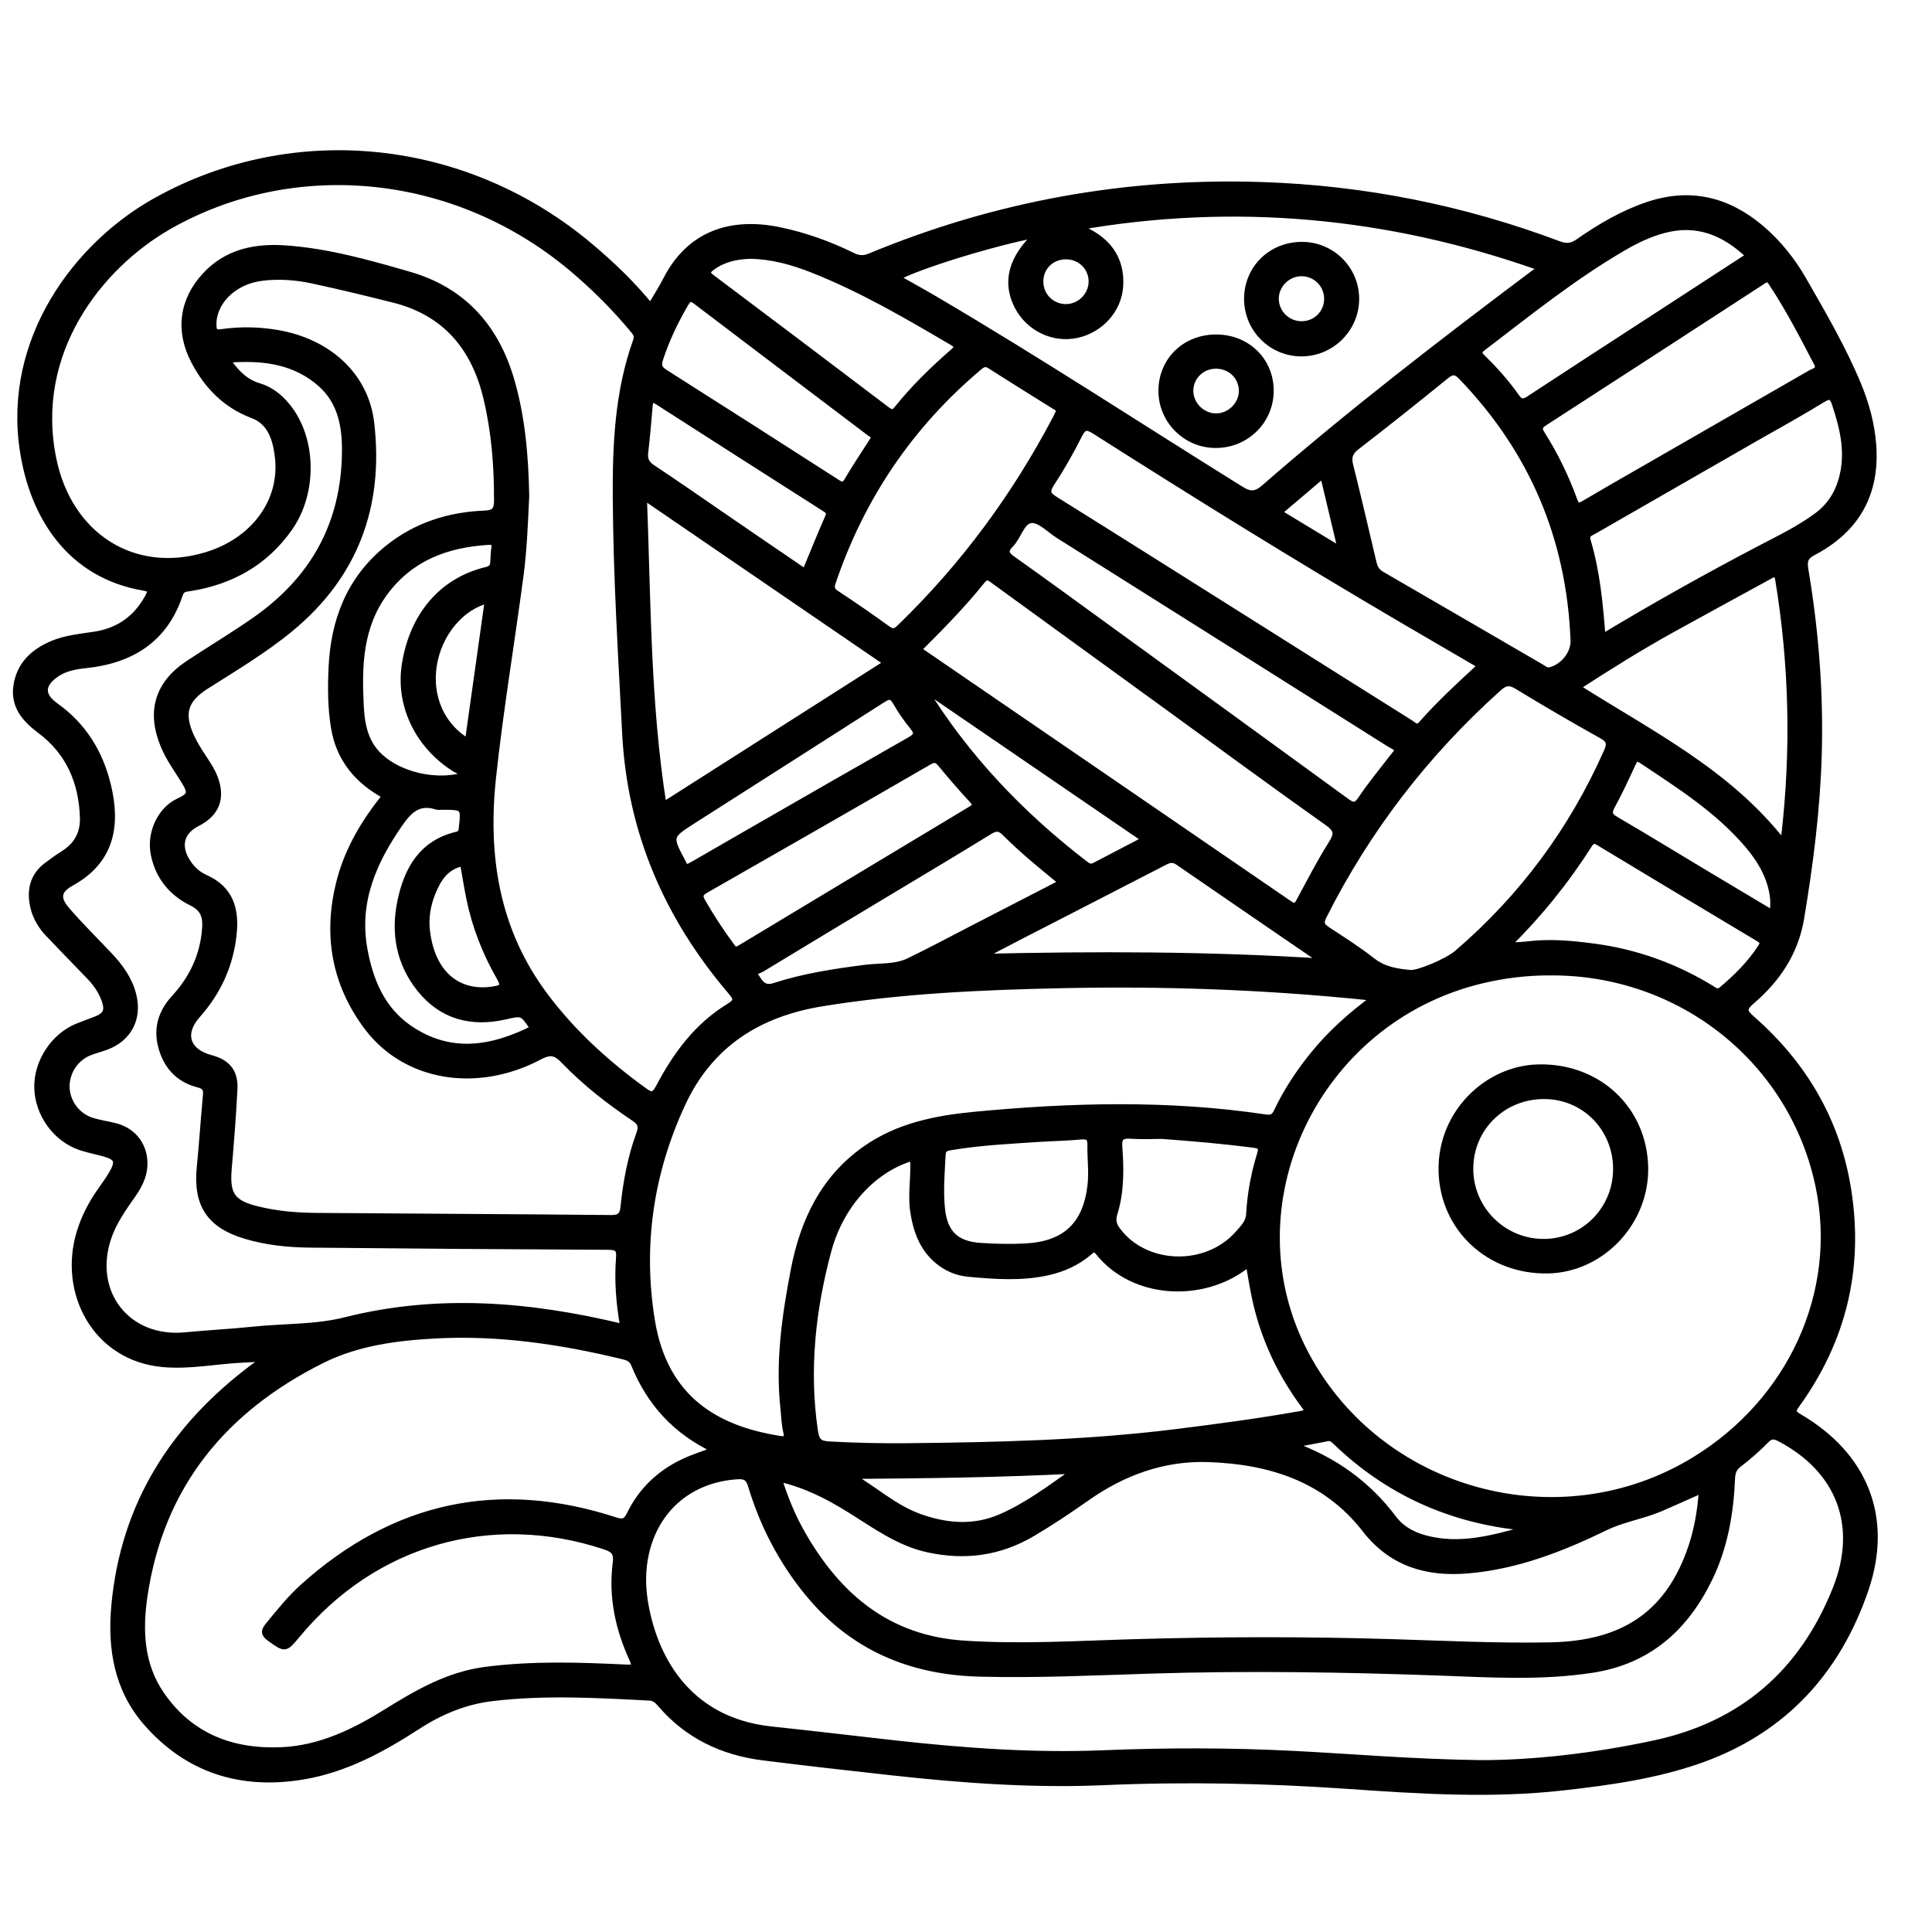 <?xml version="1.0" encoding="utf-8"?>
<!-- Generator: Adobe Illustrator 23.0.0, SVG Export Plug-In . SVG Version: 6.00 Build 0)  -->
<svg version="1.0" xmlns="http://www.w3.org/2000/svg" xmlns:xlink="http://www.w3.org/1999/xlink" x="0px" y="0px"
	 viewBox="0 0 3000 3000" style="enable-background:new 0 0 3000 3000;" xml:space="preserve">
<style type="text/css">
	.st0{stroke:#000000;stroke-width:10;stroke-miterlimit:10;}
</style>
<g id="Layer_1">
</g>
<g id="Layer_2">
	<g>
		<path class="st0" d="M1010.2,476.3c9-15.4,17.5-28.4,24.5-42.2c36.4-70.7,100-91.7,174.4-76.6c40.2,8.2,78.4,22,115.1,40
			c9.5,4.6,17.4,4.8,27.1,0.7c195-80.9,398.2-117.6,609-110.5c158.2,5.3,311.6,35.9,459.9,91.6c11.9,4.5,20.3,3.8,31-3.7
			c33.4-23.3,68.5-44,107.4-57.1c65.7-22.2,124.1-7.9,176,36.2c26.7,22.7,48.4,50,65.8,80.4c30.4,53,61.2,105.7,84.7,162.4
			c12.3,29.6,20.6,60.2,23.2,92c6.1,76.3-25.2,132.5-92.9,168c-11.9,6.2-14.7,12.5-12.4,26.6c15.8,94.1,23.4,188.8,20.9,284.6
			c-2.3,86.5-13.2,171.8-27.4,257c-8.8,53-36.8,94.7-76.5,128.6c-14.6,12.5-11.7,17.4,0.9,28.5c80.7,71,132.1,158.8,148.8,265.7
			c19,121.4-7.8,232.2-79.5,331.9c-6.1,8.5-9.1,12.6,3,19.7c102.4,59.8,141.5,156.7,103.1,268.5
			c-43.3,126.4-126.6,217.7-254.4,263.5c-69.1,24.7-141.5,34.8-214.1,43c-112.7,12.8-225.2,5.3-337.8-2.5
			c-125.2-8.6-250.4-11.1-375.9-5.6c-109.9,4.8-219.4-3.2-328.6-15.2c-66.7-7.3-133.4-14.9-200-23.2
			c-63.6-7.9-118.3-33.9-160.4-83.4c-4.5-5.2-9.3-9.2-16.5-9.5c-81.5-4.3-163-8.9-244.4,0.8c-41.7,5-79.7,20.6-115,43.4
			c-55.6,36.1-113.5,67.7-179.8,78.5c-95,15.5-177.5-9.9-241.7-83.3c-45.5-52-56-115.4-49.8-182.2
			c14.5-156.8,91.7-277.2,215.9-370.1c3.8-2.9,7.8-5.6,11.6-8.5c0.9-0.7,1.4-1.8,4.3-5.3c-11.7,0.7-21.3,1.4-31,1.8
			c-41.8,1.8-83.2,10.8-125.4,7c-105.1-9.3-157.8-111.4-129.2-204.4c7.1-23.2,18.1-44.3,32-64.1c6.2-8.8,12.6-17.6,18-26.9
			c11.3-19.3,8.3-25.9-13.3-31.8c-12.1-3.3-24.5-5.7-36.3-9.7c-38.1-13.1-65.5-51.6-66.3-92.1c-0.8-39.2,25-79.1,61.1-94.2
			c9.4-3.9,19-7.3,28.5-10.9c17.3-6.5,20.9-14.3,14.6-31.7c-5.2-14.4-14-26.3-24.6-37.2c-20.9-21.5-41.7-43.1-62.4-64.8
			c-11.4-11.9-19.7-25.8-23.4-41.9c-5.8-25.4-0.9-47.7,20.9-64.2c8.6-6.5,17.4-12.8,26.5-18.5c20.7-13.1,30.5-32.2,29.7-56
			c-1.8-54.9-21.7-101.7-66.7-135.3c-23.4-17.5-41.2-37.9-36.6-69.1c4.9-32.7,26.4-52.8,55.8-65.1c21.2-8.9,44.2-10.7,66.6-14.3
			c36.9-5.9,63.9-25.6,81.7-58.2c4.3-7.9,6.5-13-6.4-15.2C109.4,893,51.5,802.6,35.8,699.5c-26.3-172.2,83.1-319,207-387.9
			c214.9-119.4,481.4-91.1,673.8,71.3C949.7,410.8,980.9,440.5,1010.2,476.3z M2407.6,1509.6c-36.1-0.2-71.7,4.1-106.8,12.5
			c-258.9,61.7-395.1,350.6-273.6,580.3c114.7,216.9,394.8,293.1,604.5,164.6c149.9-91.8,226.4-260.2,192.7-423.9
			C2784.2,1647.3,2610.5,1508.5,2407.6,1509.6z M816.8,769.8c-2,42.5-3.5,82.7-8.7,122.6c-13.9,105.1-31.6,209.7-42.9,315.2
			c-13,122,5,236.7,80.2,337.8c43.1,57.8,95.6,105.6,153.8,147.8c11.7,8.5,16.4,9.6,24.2-5.1c26.3-49.8,59.2-94.8,108.3-124.7
			c14.2-8.7,12.5-13.2,3.1-24.2c-98.2-115.4-155.7-247-163.7-400c-6.3-122.2-13.9-244.3-14.6-366.7c-0.5-82.3,3.2-164.4,31.4-243.1
			c3.2-9-1.2-13.4-5.8-18.9c-26.6-31.8-55.7-61.1-87.1-88.2C708.4,261,453.6,241.6,261.6,351.6c-107.6,61.7-213.3,195.6-179,361.6
			C107,831.8,206.8,896.5,320.2,862.4C394,840.2,439.4,779.2,432,710.9c-3-27.5-11-55.6-39.2-66.2c-42.7-16.1-71-45.6-91.3-84.3
			c-24.6-46.9-18.1-94.5,17.6-132.8c34-36.5,78-44.9,125.1-41.5c65.5,4.7,128.4,22.6,191.1,40.7c81.5,23.6,132.3,78.5,157,159
			C810.8,646.5,815.5,709.1,816.8,769.8z M598.7,1235.7c-43.4-23.3-71.7-57.4-79.7-105.7c-5.1-30.8-5.3-62.1-3.8-93.4
			c3.4-73.4,27.9-137.1,86.4-184.6c44-35.7,95.4-52,151.3-54.2c14.6-0.6,19.2-5.4,19.2-20.1c0.2-53.6-3.9-106.6-16.3-158.9
			c-18.6-78.8-63.4-133.3-144.1-153.7c-41.8-10.5-83.6-20.7-125.7-29.7c-26.4-5.7-53.4-7.8-80.5-4.2c-43.6,5.8-75.5,38.2-74.4,74.3
			c0.3,9.8,3,12,12.7,10.6c29.2-4.2,58.5-3.7,87.7,1.4c79.2,13.9,136.2,66.4,144.6,139.4c14.9,128.2-24.5,236.3-125.7,319.6
			c-40.9,33.6-86.2,60.5-130.7,88.8c-33.6,21.4-39.5,43.2-22.7,79.4c4.8,10.3,10.9,20,17.1,29.5c7.2,11.1,14.8,21.9,19.4,34.3
			c11.6,31.4,2.2,54.8-27.8,70c-23.8,12.1-30.2,33.4-16.9,56.8c7,12.4,17.1,22.2,29.8,27.9c38.9,17.2,47.9,48.6,43.9,87.2
			c-5.1,48.1-24,89.6-56.2,125.8c-25.7,28.9-16.3,57.1,20.9,67c25.7,6.9,37.8,21.2,36.5,47.9c-2,41.3-5.4,82.6-8.9,123.8
			c-3.4,40.5,5.5,53.7,45.5,63.4c29.9,7.3,60.4,9.9,91,10.1c152.4,1.2,304.8,1.8,457.2,3.3c13.9,0.1,18.6-4,20-17.6
			c4-38.8,11.1-77.2,24.6-113.8c4.4-12.1,1.5-17.7-8.6-24.4c-39-26.1-75.8-55-108.4-88.8c-12.3-12.7-20.7-15.9-38.2-6.6
			c-97.2,51.6-207.7,33.4-267.1-45.1c-51.6-68.3-64.6-145.7-42.8-228.4C540.9,1318.2,566.4,1275.6,598.7,1235.7z M1110.5,2251.4
			c-61-28.5-101.5-73.4-125.7-133c-3.6-8.9-10.4-11-17.4-12.7c-94.5-22.9-190.1-37.3-287.7-32.5c-62,3.1-123.7,10.8-179.8,38.7
			c-152.2,76-250.3,194-275.8,365.8c-8,53.9-5.8,107.4,26.5,154.1c45,65,110.4,89.7,187,86.2c59.6-2.7,112.6-28.4,161.9-59.1
			c48.2-30,96.3-57.9,153.5-65.5c72.9-9.6,146-7.2,219.1-3.7c13.1,0.6,15.7-1.1,9.9-13.8c-21.6-47.2-32.3-96.8-25.6-148.6
			c2.1-16.4-3-21.5-17.1-26.2c-177-58.8-358.6-6.8-478.2,137.7c-18.6,22.4-18.2,21.9-41.9,5.1c-9.7-6.9-9.1-11.7-2.4-19.8
			c17.1-20.9,34-42,54.1-60.1c141.6-127.1,302.9-162,484-103.2c11.8,3.8,17.2,3.1,23.1-9c18.2-37.4,47-64.8,84.8-82.2
			C1077.4,2262.8,1092.9,2258,1110.5,2251.4z M2298.7,2738.1c80.5,0.2,176.1-10.4,270.9-30.8c137.2-29.6,229.8-111.3,281.2-240.1
			c39.2-98.4,5.5-185.2-87.3-233.8c-8.9-4.7-14.1-4.5-21.4,2.9c-13.1,13.2-27.1,25.6-41.8,36.8c-8.2,6.2-10.7,12.8-11.1,22.6
			c-2.3,53.7-11.2,106.2-34.9,155c-37.3,76.9-94.4,128.3-181.9,141.8c-78.3,12.1-156.8,7.3-235.1,4.4c-149.3-5.4-298.6-7.8-448-3.2
			c-89.3,2.8-178.6,7.1-268.1,4.8c-107.1-2.7-197.3-40.6-266.3-124.6c-40.9-49.8-70-105.9-88.5-167.3c-3.7-12.1-9-15.4-21.5-14.6
			c-72.9,4.7-126.8,50.1-142.4,121c-5.3,24.3-5.4,48.9-1.5,73.4c12.9,81.6,62.2,185.3,197.1,199.5c63.8,6.7,127.4,14.4,191.2,21.5
			c107.4,11.9,214.9,19.8,323.2,15.4c98.9-4,197.8-4.1,296.8,1C2100.2,2728.4,2191.1,2736.6,2298.7,2738.1z M2134.2,1549.7
			c-8.7-1.2-12.1-1.9-15.5-2.2c-157.1-16-314.7-21.5-472.5-18c-123.5,2.7-246.7,8.2-369.1,28c-99.5,16.1-174.8,63.8-217.8,156.4
			c-49.7,107.2-66.3,220.2-47.4,336.6c20,123,101.5,168.8,198.6,184.1c8.9,1.4,13.5,0.6,10.8-10.8c-2.9-12.2-3.2-24.9-4.5-37.4
			c-7.8-72.4,2.5-143.7,16.1-214.4c14.6-75.7,46.1-142.5,111.9-188.3c50.4-35.1,108.7-46.6,168.1-52.3
			c150.8-14.4,301.6-18.4,452.1,4.1c9.6,1.4,13.9-1,17.9-9.4c15.2-32.1,34.7-61.5,57.2-89.1
			C2066.3,1604.8,2096.9,1577.2,2134.2,1549.7z M968.2,2061.1c-6.7-36.9-9.4-72.7-6.6-108.6c1.1-13.8-3.6-16.7-16.9-16.8
			c-154.2-0.7-308.4-1.9-462.6-3.4c-34.2-0.3-68.3-3.7-101.3-13.7c-55.5-16.7-76.1-48.7-70.2-106.6c3.7-37,6-74.1,9.5-111.1
			c1-10.2-1.7-14.6-12.3-17.3c-31.4-8-50.1-29.6-57.7-60.5c-6.8-27.9,1.5-52.3,20.5-73c28.6-31.1,45.5-67,48.3-109.6
			c1.2-17.9-3.3-30.2-21-38.9c-31.1-15.3-51.8-40.3-58.8-75.2c-6.6-32.8,10.3-68.8,38.2-81.8c18.6-8.7,20.4-13.2,9.5-31.1
			c-10.9-17.9-23.5-34.7-31.8-54.2c-22.9-53.7-10.1-97.5,38.4-129.3c33.6-22.1,67.9-42.8,101-65.7
			c91.8-63.6,140.4-149.9,141.6-262.3c0.4-40.3-6.3-78.2-38.2-106.4c-38.6-34-85.5-40.7-134.8-38c-8.1,0.5-9.3,3.4-4.2,10
			c11.3,14.5,24.2,26.7,42.2,32c18.6,5.4,32.9,16.8,44.9,31.5c40.4,49.3,42.3,133.4,3.4,188.7c-37.6,53.5-90.2,82.9-154.1,93.1
			c-7.2,1.1-13.3,1-16.3,10.2c-23.2,69.9-75.1,101.9-145.5,109.4c-16.1,1.7-32.3,4.5-46,13.9c-23.5,16-24.3,33.5-1.3,49.8
			c43.2,30.7,69,72.8,81.2,123.4c15.2,62.9,5,117.1-56.8,151.2c-20.8,11.5-22.9,23.9-7.1,42.3c21.1,24.5,44.3,47.2,66.5,70.8
			c16.6,17.6,30.6,36.9,36.7,60.9c9.2,36.5-6.8,67.5-42,80.6c-9,3.3-18.4,5.4-27.2,9.2c-22.2,9.6-35.9,32.7-34.2,56.3
			c1.7,22.8,18,43.4,40.5,50c11.5,3.4,23.4,5.1,35,8c29.6,7.5,47.2,32.2,45.1,62.5c-1.2,16.7-8.8,30.8-18.3,44.3
			c-14.7,21.1-29.6,41.9-37.9,66.9c-28.3,85.4,30.6,159.9,119.9,151.2c35.2-3.4,70.6-5.1,105.7-8.8c47.6-5,96.5-2.9,142.9-14.6
			C680.7,2014,823.5,2026.1,968.2,2061.1z M1208.9,2295.5c10.3,33,22.5,61.8,38.1,88.7c55.7,96.2,132.7,160.5,249.2,168.3
			c89.5,6,178.7,0.2,268-2.3c132-3.8,263.9-4,395.9,0c82.7,2.5,165.5,6.7,248.3,5c110.9-2.3,178.9-47.4,214.6-142.9
			c11.7-31.3,17.8-63.9,20-99c-22.8,10.1-43.4,19.6-64.2,28.5c-28.1,12-58.6,16.4-86.4,29.9c-67.6,32.9-137.4,60.1-213.2,66.5
			c-63.4,5.4-118.2-10.5-159.3-63.5c-61.6-79.3-148.6-106.2-244-109.4c-69-2.3-131.9,20.6-188.5,60.4c-27.5,19.3-55.3,38-84.3,55.1
			c-51,30.1-104.9,37.4-162.7,24.6c-45.9-10.2-82.4-37.6-121-61.5C1285.8,2323,1250.9,2305,1208.9,2295.5z M1417.8,1797.1
			c-61.7,17.8-112.7,73.5-131.9,145.1c-24.6,91.7-34.7,184.5-20.9,279.5c2.5,17.5,7.9,20.7,23,21.6c40.3,2.2,80.6,3.1,121,2.7
			c138.5-1.4,276.9-4.6,414.6-21.6c65.4-8.1,130.7-16.8,195.6-28.3c14.4-2.5,11.6-6.4,5.2-15.1c-36.4-49.4-61.9-103.8-75-163.9
			c-3.9-17.7-6.6-35.6-9.9-54.1c-3.1,1.6-4.9,2.2-6.3,3.2c-66.6,50.7-172.9,46.2-227.3-21.7c-6.6-8.3-10.4-3.8-15.7,0.6
			c-18.3,15.3-39.7,24.9-62.7,30.1c-40.9,9.2-82.2,6.2-123.4,2.4c-17.7-1.6-33.7-8.3-47.5-19.7c-24.7-20.4-34.1-48.4-38.5-78.8
			C1414.4,1852.2,1420.5,1825.2,1417.8,1797.1z M1610.1,363.9c-67.3,12.6-185.1,48.9-217.8,67.2c20.9,11.8,41.3,23,61.3,34.8
			c160.1,94.2,315.4,196,473.1,294.1c14.7,9.2,23.6,8.6,36.6-2.7c134.4-117,275.5-225.6,417.9-332.5c3.1-2.4,7.8-3.7,7.7-10.4
			c-233.4-82.2-472-104.5-716.2-61.8c46,16.9,69.2,48.3,66.4,91.7c-2.3,36.2-29.7,67.2-66.6,75.4c-36.5,8.1-74.6-10.1-92.2-43.9
			C1560.9,438.4,1570.5,400.8,1610.1,363.9z M2190.9,1511.2c13,0.4,57.1-18.3,71.5-30.6c101.3-86.8,178.8-191.3,232.9-313.3
			c5.3-12,4.7-18.2-7.6-25.1c-44.4-24.8-88.4-50.4-131.8-76.9c-12-7.3-19.2-5.9-29.1,3.1c-112.8,101.2-203.7,219-271.9,354.5
			c-5.5,10.9-2.5,15.4,6.3,21.2c23.5,15.4,47.4,30.5,69.5,47.9C2148.9,1506.3,2169.4,1509.4,2190.9,1511.2z M1426.6,1007.9
			c1.9,2,2.5,3.1,3.5,3.8c190.6,130.6,381.3,261,571.8,391.8c9.8,6.8,12.3,2.7,16.6-5.4c15.9-29.5,31.3-59.4,49.1-87.7
			c9.5-15.1,9.4-22.2-6.1-33.2c-81.1-57.4-161.1-116.3-241.5-174.7c-92-66.8-184.1-133.6-276.1-200.5c-6.5-4.7-11.6-9.8-19.1-0.3
			C1494.9,939.2,1461.1,973.2,1426.6,1007.9z M2443.7,994.2c-6.2-158.2-63.8-294.3-173.6-408.6c-8.7-9.1-14.2-10.7-24.7-2.2
			c-46,37.4-92.4,74.3-139.3,110.5c-10.6,8.2-13,16.2-9.8,28.8c12.6,50.4,24.4,101.1,36.3,151.6c1.9,8,5.4,13.7,13,18.1
			c82.9,47.9,165.5,96.1,248.3,144.2c3.9,2.3,7.3,5.8,12.9,4.5C2427.7,1036,2444.6,1014.8,2443.7,994.2z M1030,1250.7
			c117-74.6,231.1-147.3,347.3-221.3c-126.3-86.4-250-171.1-377.8-258.5C1005.8,933,1004.7,1091,1030,1250.7z M2299.6,1033.6
			c-43.1-25.2-84-48.9-124.7-72.8c-160.3-94-318.1-192-474.9-291.7c-12.8-8.1-17.8-7-24.7,6.7c-12.9,25.7-27.1,50.8-42.9,74.8
			c-8.5,13-5.8,18,6.4,25.6c105.7,65.9,210.9,132.5,316.3,198.8c78.5,49.5,157,99,235.6,148.3c5,3.2,9.7,9.3,16.7,1.3
			C2235.4,1092.6,2266.8,1063.9,2299.6,1033.6z M1644.9,638.8c-0.4-4.8-4-6.3-7-8.1c-33.5-21-67.1-41.7-100.4-63.1
			c-7.3-4.7-11.7-2.3-17.3,2.4c-107.1,90.2-182.7,201.9-227.5,334.5c-2.7,8-1.6,12.5,6.1,17.5c27,17.7,53.6,36.1,79.8,55.1
			c8.7,6.3,13.2,2.9,19.4-3.1c98.2-95,178.2-203.5,241.6-324.3C1641.6,645.9,1643.3,642.1,1644.9,638.8z M2768.2,1308
			c1.3-4.2,2.3-6.4,2.6-8.7c15.5-133.6,12.6-266.7-9.3-399.5c-2.1-12.6-7.6-8.9-14.5-5.1c-49.9,27.4-99.9,54.4-149.7,82
			c-50.2,27.8-98.9,58.2-148.6,90.4C2561.8,1139,2682.4,1198.4,2768.2,1308z M2488.1,989.6c82.1-49.4,163-94.6,245.2-137.7
			c29.7-15.5,59.9-30.1,87.1-50c19.7-14.3,32.5-33,39.3-56.4c11.9-40.7,2.8-79.4-10-118c-3.8-11.5-7.2-15.1-19.6-7.5
			c-33.6,20.7-68.3,39.7-102.6,59.3c-84.1,48.3-168.2,96.5-252.3,144.9c-5.7,3.3-13.3,4.9-10.1,15.6
			C2479.4,887.9,2484.1,937.4,2488.1,989.6z M2823.4,568.7c-0.7-1.7-1.2-3.5-2-5.1c-22.2-42.5-44.1-85.1-70.7-125.1
			c-5.8-8.7-10.3-4.2-15.9-0.6c-112,72.8-224,145.5-336.2,218c-8.1,5.2-10.3,9-4.6,18c20.5,32.5,37.4,67,50.4,103.2
			c4.2,11.6,8.7,9.1,16.5,4.5c27.8-16.5,55.9-32.5,83.9-48.6c89.3-51.3,178.6-102.6,267.8-154C2817,576.7,2823.3,575.8,2823.4,568.7
			z M2170.3,1166.3c-1.4-7-8-8.3-12.6-11.3c-171.2-108-342.4-215.9-513.7-323.7c-14.2-8.9-29.4-25.4-42.7-24.1
			c-15.2,1.5-20.1,25.9-32.2,38.1c-9.7,9.9-7.7,15.4,3.3,23.2c54.7,38.8,108.8,78.5,163.1,117.9c118.3,85.9,236.6,171.7,354.7,257.8
			c9.8,7.2,15.3,9,23.4-3.2c14.9-22.4,32.3-43.1,48.7-64.6C2165,1173.2,2167.5,1169.8,2170.3,1166.3z M2716.3,397.2
			c-38.8-36.9-81.6-54.3-133.7-40c-22.1,6-42.6,15.9-62.3,27.4c-77.4,45-146.9,101.1-217.8,155.2c-8.7,6.6-6.2,10.4,0,16.4
			c18.9,18.4,36.5,38.2,51.6,59.7c7.1,10.2,12.2,9.2,21.2,3.2c63-41.4,126.3-82.3,189.5-123.4
			C2614.8,463.1,2664.9,430.6,2716.3,397.2z M1144.2,1475.1c2.9-1.6,6.1-3.2,9.1-5c117.8-70.9,235.6-141.9,353.5-212.7
			c7.7-4.6,10.4-7.4,2.9-15.4c-16.8-17.9-32.7-36.6-48.4-55.5c-5.8-7-9.6-9.1-18.8-3.8c-115.4,66.8-231.1,133.1-346.9,199.2
			c-8.7,5-10.4,9.1-5.2,18.1c13.8,23.9,28.7,46.9,45.2,69.1C1137.8,1471.9,1139.5,1475.3,1144.2,1475.1z M1649.2,1370.4
			c-31.8-25.9-61.5-50.2-88.6-77.3c-8.5-8.5-14.3-8.3-24.3-2.2c-53.5,33-107.5,65-161.3,97.4c-64.1,38.6-128.3,77.1-192.2,116
			c-4.2,2.6-14.5,4.1-9.8,11.2c6.4,9.6,11.9,21.6,29.5,15.8c45.6-14.8,92.9-22,140.4-28.1c23-3,47.3-0.3,68.8-10.7
			c35-17,69.3-35.4,103.8-53.2C1559.2,1416.9,1602.7,1394.4,1649.2,1370.4z M2055.6,1493.6c-75.5-51.7-151-103.3-226.3-155.2
			c-7.9-5.4-13.6-3.8-21.2,0.1c-74.9,38.8-149.9,77.1-224.9,115.7c-20.4,10.5-40.7,21.3-61,32
			C1700.5,1482,1877.8,1482.1,2055.6,1493.6z M2340,1469.1c14.7-1.1,24.1-1.4,33.4-2.5c33.6-4,67-1,100.3,3.4
			c65.5,8.5,126.5,30.3,182.9,64.7c5.4,3.3,10.4,8.2,17.5,2c22.9-19.5,44.1-40.4,60.5-65.9c4.3-6.7,3-9.6-3.6-13.6
			c-82.6-49.3-165-98.9-247.4-148.6c-6.6-4-10.7-5.4-15.8,2.5C2432.2,1367,2391.2,1418.3,2340,1469.1z M1164.1,396.9
			c-19.9,0.7-40.1,4.6-57.9,17.5c-8,5.8-10.8,9.5-1.2,16.7c90.9,68.2,181.6,136.8,272.2,205.4c6.5,4.9,10.3,5.7,16-1.4
			c25.9-32.4,55.6-61.2,86.7-88.4c6.8-6,9.1-9.4-0.6-15.1c-70.7-41.6-141.5-83-218-113.2C1230.5,406.3,1198.9,397.3,1164.1,396.9z
			 M1357.1,681.2c0.5-5.6-4.1-7.3-7.2-9.6c-89.8-68-179.7-135.9-269.4-204.1c-7.8-6-11.3-4.5-16.1,3.6
			c-16.2,27.5-29.7,55.9-39.7,86.3c-3.7,11.2-0.6,16,8.3,21.6c89,56.5,177.9,113.2,266.5,170.2c7.4,4.8,11.2,5.9,16.4-2.9
			c11.8-20.2,24.9-39.5,37.4-59.2C1354.7,684.9,1356,682.9,1357.1,681.2z M1804.1,1763.5c-16.2,0-32.4,0.9-48.5-0.3
			c-14-1-19,3.1-17.9,17.7c2.6,34.7,3,69.6-7.5,103.3c-3.3,10.6-1.3,18,4.8,26.3c43.4,58.3,138.3,61.2,187.6,5.4
			c7.9-8.9,16.7-17.3,17.4-30.5c1.7-31.8,7.6-63,17-93.4c3.2-10.2,0.7-13.3-10-14.7C1899.7,1771.1,1852,1767,1804.1,1763.5z
			 M1619.1,1767.8c-47.2,3.2-94.5,5.2-141.3,13c-7.6,1.3-13.8,2-14.4,12c-1.5,28.1-3.9,56.4-1,84.4c4,38.2,22.3,55.3,60.4,57.8
			c23.3,1.5,46.8,2.1,70.1,0.8c61.9-3.4,93.9-34.3,100.8-95.5c2.4-21-0.6-41.9-0.2-62.9c0.2-11.8-4.8-13.9-15.2-13
			C1658.7,1766.2,1638.9,1766.8,1619.1,1767.8z M719.9,1204.6c-2.7-7-8.6-7.9-12.9-10.6c-57.4-35.8-87.9-98.8-78.1-161.8
			c11.9-76.4,57.6-130.2,126-146.7c8.3-2,11-5.4,11.4-12.8c0.4-7.2,0.6-14.4,1.6-21.5c1.2-8.2-2-10.6-9.8-10.1
			c-64.4,4-120.4,24.7-160.4,78.5c-39.2,52.7-41,113.4-37.9,175.1c1.1,22.7,4,45.2,17.1,65.2C601.8,1198,667.5,1219.1,719.9,1204.6z
			 M1250.3,888.6c12.2-29.4,23.5-57.7,35.8-85.5c3.5-8-0.3-10.5-5.7-13.9c-86.3-55-172.6-110-258.7-165.4c-9.3-6-12.3-4.2-13.2,6.1
			c-2.1,24.5-4.2,48.9-7,73.3c-1.2,10.8,2.3,17.2,11.6,23.4c40.9,27.2,81.1,55.3,121.6,83C1173.1,836,1211.6,862.2,1250.3,888.6z
			 M828.5,1597.1c-17.3-25.5-17.2-25.2-44.3-19c-52.5,11.9-98.3-0.2-132.3-42.9c-31.7-39.8-40.2-86.5-29.8-135.8
			c10.4-49.7,33.3-90.1,87.5-103c5.9-1.4,7.1-4.4,7.7-9.8c3.8-33.8,3.6-34.1-30.6-34.2c-3,0-6.2,0.6-9-0.3
			c-27.1-8.7-42.1,5.3-56.7,26.2c-41.4,59.4-69.1,122.2-55.3,196.6c8.9,48.4,27.2,92.6,69.3,121.7
			C698.3,1640.1,762.7,1630.3,828.5,1597.1z M1070.7,1345.5c1.1-0.6,4.3-2.2,7.4-4c28.5-16.4,57-32.9,85.5-49.3
			c83-47.7,166-95.5,249.2-142.8c10.6-6,13.4-10.6,4.8-21c-9.9-12-18.8-24.9-26.5-38.4c-6.2-11-11.4-9.8-20.7-3.8
			c-97.7,62.7-195.8,124.9-293.6,187.4c-38.5,24.6-38.5,25-16.6,65.9c0.8,1.6,1.5,3.3,2.4,4.8
			C1063.9,1346.5,1065.8,1347.5,1070.7,1345.5z M2752.5,1418.6c2-11.9,1.7-21.2,0.2-30.5c-4.9-29.3-19.6-53.7-38.4-75.9
			c-46.4-54.6-106.2-92.5-165-131.6c-8-5.3-10.7-2.6-14.2,4.9c-10.3,22.2-20.5,44.6-32.3,66c-6.3,11.4-3.3,15.9,7,21.9
			c46.4,27.1,92.3,55.2,138.4,82.9C2682.3,1376.7,2716.5,1397.1,2752.5,1418.6z M1433.6,1067.9c66.1,107.7,151.6,197.3,251.2,273.8
			c4.5,3.5,8.9,5.9,14.7,2.9c25.5-13.3,51-26.6,78.6-41C1661.5,1223.9,1547.6,1145.9,1433.6,1067.9z M1670.4,2283.2
			c-119.8,6.1-234.4,7.4-349.7,8.3c36.3,20.7,67.2,49.8,106.9,64.1c41.8,15,84.3,18.6,126.2,0.5
			C1594.6,2338.4,1630,2311.9,1670.4,2283.2z M719.2,1339.8c-19.2,3.6-31.8,14.8-40.5,30.7c-12.8,23.7-19.2,49.4-15.9,76.1
			c8.7,70.4,52.9,98.4,103.5,90.1c13.3-2.2,17.9-4.7,10-18.5c-22.1-38.6-38.4-79.7-47.2-123.4
			C725.4,1376.7,722.5,1358.5,719.2,1339.8z M2371.9,2374c-4.6-1.7-5.7-2.4-6.8-2.5c-112.4-11.1-209.8-54.7-291.3-133.3
			c-3.5-3.4-6.8-6.4-12.5-5.3c-17,3.4-34.1,6.5-55.4,10.5c66.7,24.1,118,61.6,158,114.8c12.3,16.3,29.9,25.7,49.4,30.9
			C2266.6,2403.3,2317.3,2389.3,2371.9,2374z M726.8,1152c10.4-74.2,20.6-146.7,31-220.2c-41.9,9.8-77.1,52.4-84.6,101.9
			C665.8,1081.9,685.5,1128,726.8,1152z M1615.1,436.8c-0.2,22.3,17.3,40.1,39.6,40.4c21.8,0.3,40.4-17.9,40.7-39.6
			c0.3-22.1-17.4-39.8-39.9-39.9C1632.6,397.6,1615.3,414.3,1615.1,436.8z M2082.6,854.6c-9.8-41.1-18.6-78-28-117.5
			c-23.8,20.2-45.7,38.9-69.1,58.7C2018.2,815.6,2048.6,833.9,2082.6,854.6z"/>
		<path class="st0" d="M2554.3,1812.8c1.6,84.7-67.1,157.7-150.3,159.6c-91.4,2-163-65.1-165.2-153.6
			c-2.2-89.9,70.5-159.4,150.2-161C2481.7,1655.8,2552.5,1722.7,2554.3,1812.8z M2396.9,1701.6c-64.2,0.3-114.5,50.5-114.2,113.9
			c0.3,62.9,52.3,114,115.3,113.3c62.6-0.7,112.1-51.4,111.8-114.3C2509.4,1751,2459.7,1701.2,2396.9,1701.6z"/>
		<path class="st0" d="M2022.3,380.6c46.1,0.3,83.2,37.6,83.2,83.5c0,46.4-38.2,84.4-84.8,84.3c-46.8-0.2-84.2-38-83.9-85
			C1937.2,416.3,1974.5,380.2,2022.3,380.6z M2021.4,503.8c22.3-0.1,39.9-18,39.7-40.2c-0.2-22.2-18.2-39.8-40.4-39.7
			c-21.9,0.2-40.2,18.7-40,40.3C1981,486.3,1999.2,504,2021.4,503.8z"/>
		<path class="st0" d="M1888.5,524.4c48.1,0,84.7,36,84.3,83c-0.4,46.6-38.3,83.5-85.6,83.2c-45.9-0.2-83.4-37.8-83.4-83.6
			C1803.8,559.8,1840.2,524.3,1888.5,524.4z M1887.9,567.5c-22.2,0.1-39.9,17.6-39.9,39.3c0,21.5,18.2,39.8,39.9,40.1
			c22.2,0.3,41.4-19,40.8-40.9C1928.1,584.1,1910.4,567.4,1887.9,567.5z"/>
	</g>
</g>
</svg>
